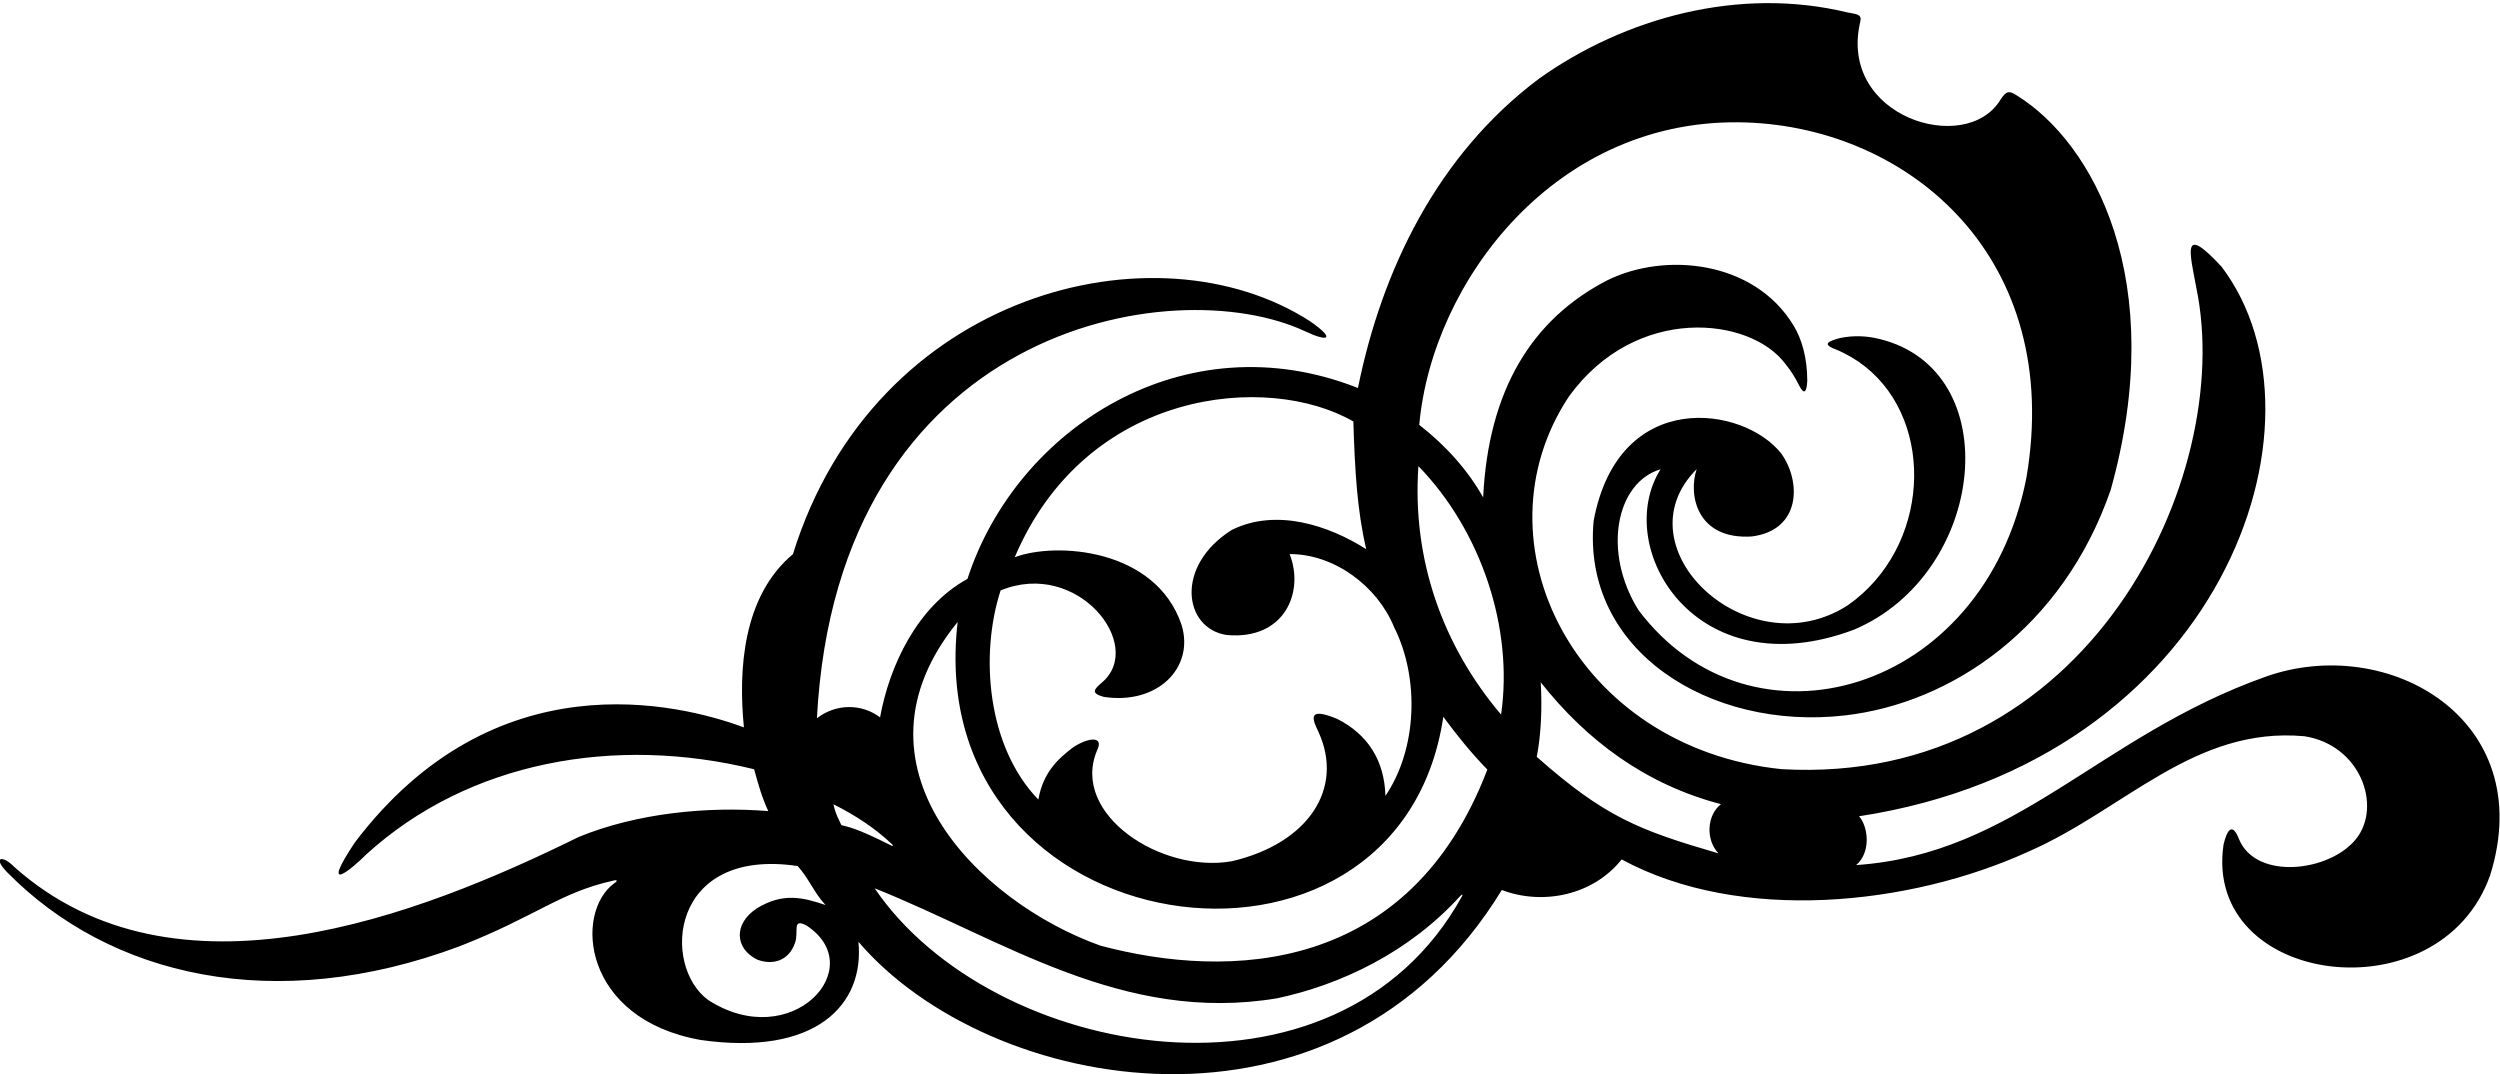 <?xml version="1.0" encoding="UTF-8"?>
<svg xmlns="http://www.w3.org/2000/svg" xmlns:xlink="http://www.w3.org/1999/xlink" width="526pt" height="226pt" viewBox="0 0 526 226" version="1.1">
<g id="surface1">
<path style=" stroke:none;fill-rule:nonzero;fill:rgb(0%,0%,0%);fill-opacity:1;" d="M 476.672 142.383 C 441.574 154.871 424.215 179.699 390.539 182.012 C 393.695 179.324 393.094 173.938 391.141 171.742 C 467.148 160.098 492.164 88.789 467.422 56.117 C 458.938 46.977 460.695 52.953 462.129 60.656 C 470.324 100.363 439.336 165.512 374.852 161.832 C 331.438 157.348 309.789 114.094 330.094 83.43 C 344.18 63.949 368.234 66.656 375.605 76.52 C 376.82 77.965 377.809 79.641 378.562 81.145 C 379.5 83 380.125 82.75 380.25 80.125 C 380.234 75.184 379.086 71.297 377.328 68.422 C 368.992 54.777 350.316 53.012 338.242 58.941 C 322.297 67.137 313.148 82.07 312.055 104.656 C 308.867 98.965 304.188 93.723 298.613 89.398 C 301.289 59.328 327.383 24.359 367.492 25.77 C 401.863 26.98 434.254 54.324 426.348 100.566 C 417.363 146.117 368.426 159.91 344.723 128.348 C 337.066 116.047 340.055 101.484 349.379 98.734 C 339.121 115.109 356.594 145.074 390.09 132.48 C 417.938 120.672 422.465 77.84 395.363 71.301 C 392.887 70.703 390.125 70.5 387.125 71.125 C 384.875 71.75 383.148 72.363 386.211 73.496 C 388.508 74.445 390.562 75.66 392.375 77.09 C 407.344 88.871 406.066 115.27 388.781 127.348 C 367.844 140.871 340.453 115.25 356.984 98.703 C 355.148 104.098 357.016 113.617 368.59 112.871 C 378.855 111.562 379.043 101.484 374.836 95.504 C 367.098 85.434 340.59 81.324 335.305 109.562 C 332.734 136.898 359.785 153.777 388.16 150.527 C 410.688 147.945 434.051 132.043 444.082 103.102 C 456.414 59.016 440.426 30.004 424.285 20.051 C 422.605 18.945 422.047 19.234 420.863 21.027 C 413.645 32.887 386.625 24.625 391.41 4.535 C 391.801 2.961 390.582 2.992 388.734 2.621 C 365.887 -2.91 341.836 3.73 323.816 16.543 C 302.332 32.66 290.715 56.918 285.711 81.637 C 249.309 67.23 213.844 90.098 203.551 121.801 C 192.938 127.617 187.129 140.141 185.164 150.926 C 181.176 147.965 175.855 148.059 171.879 151.117 C 176.234 68.828 246.668 56.645 274.613 69.711 C 279.223 71.902 281.305 71.559 275.684 67.621 C 243.246 46.652 183.977 61.352 166.836 116.59 C 156.215 125.488 155.332 141.07 156.52 153.039 C 142.723 147.965 104.086 138.445 74.672 177.238 C 67.125 188.566 73.914 182.922 77.078 179.758 C 98.652 160.102 129.559 154.684 158.672 161.855 C 159.531 165.027 160.363 167.938 161.645 170.652 C 148.695 169.617 133.949 171.109 121.809 176.078 C 88.012 192.719 36.898 212.645 2.949 182.355 C 0.578 179.883 -1.664 180.258 1.496 183.516 C 23.07 205.457 57.789 213.672 96.73 199.082 C 112.855 192.766 117.762 187.797 128.91 185.316 C 130 184.98 129.938 185.414 129.293 185.793 C 120.695 192.02 122.562 214.418 147.434 218.812 C 171.621 222.258 181.926 211.43 180.613 198.148 C 208.059 230.285 281.414 243.91 315.98 187.254 C 324.535 190.523 335.152 188.418 341.199 180.824 C 366.16 194.336 401.832 190.547 426.754 179.195 C 446.988 170.363 461.637 152.793 484.855 154.906 C 496.645 156.738 501.234 169.602 495.711 176.523 C 490.184 183.449 474.617 185.297 471.066 176.508 C 469.762 173.164 468.645 174.285 467.836 177.676 C 463.414 207.512 513.441 214.043 523.941 184.109 C 534.16 151.324 502.43 133.219 476.672 142.383 Z M 210.527 124.234 C 226.723 117.539 241.098 135.832 231.816 143.633 C 229.988 145.164 229.617 145.91 232.254 146.629 C 243.523 148.34 251.363 140.496 248.605 131.484 C 243.148 115.297 222.059 113.992 213.5 117.246 C 228.59 81.699 266.855 78.34 284.746 88.68 C 285.07 99.008 285.523 107.27 287.453 115.551 C 279.539 110.516 268.508 106.875 259.168 111.496 C 247.07 119.125 249.082 132.254 258.086 133.602 C 270.219 134.723 274.512 124.633 271.34 116.578 C 280.75 116.547 289.812 123.355 293.305 131.926 C 298.73 142.711 298.172 157.617 291.488 167.461 C 291.309 160.098 287.828 154.492 281.285 151.23 C 275.5 148.875 275.816 150.766 277.367 153.914 C 282.91 165.883 275.258 177.457 259.164 181.207 C 244.305 183.82 225.23 171.297 230.801 157.938 C 232.324 154.871 229.242 155.059 225.918 157.141 C 222.336 159.816 219.445 162.711 218.469 168.23 C 207.66 157.082 206.141 137.742 210.527 124.234 Z M 148.988 210.391 C 139.176 203.219 140.855 178.203 167.828 182.215 C 170.219 184.867 171.301 187.879 173.691 190.418 C 169.043 188.844 164.75 187.723 159.242 191.117 C 154.297 194.352 154.578 199.578 159.336 201.91 C 162.605 203.125 165.965 202.191 167.285 198.352 C 168.109 196.031 166.555 193.094 169.695 194.73 C 183.195 203.613 166.43 221.699 148.988 210.391 Z M 177.016 173.598 C 176.465 172.301 175.84 171.438 175.359 169.219 C 179.816 171.469 184.004 174.129 187.723 177.668 C 187.961 177.895 187.883 178.078 187.621 177.945 C 179.613 173.922 178.562 174.074 177.016 173.598 Z M 307.621 188.547 C 281.348 236.23 208.602 223.082 184.027 186.898 C 211.074 197.691 236.195 215.461 268.711 210.039 C 281.945 207.223 296.363 200.496 307.266 188.488 C 307.598 188.121 307.836 188.16 307.621 188.547 Z M 231.504 198.957 C 205.816 189.777 176.883 161.031 201.492 130.863 C 193.496 199.672 294.297 214.043 303.672 150.812 C 306.527 154.691 309.41 158.277 312.938 161.918 C 296.535 204.898 258.645 206.203 231.504 198.957 Z M 315.828 150.348 C 303.625 135.973 297.051 117.809 298.434 98.074 C 311.633 111.652 318.465 132.164 315.828 150.348 Z M 361.566 179.547 C 344.773 174.664 337.602 171.859 323.332 159.242 C 324.27 154.414 324.477 148.93 324.172 143.559 C 333.879 155.844 346.234 165.043 362.082 169.195 C 359.164 171.484 358.789 176.617 361.566 179.547 "/>
</g>
</svg>
